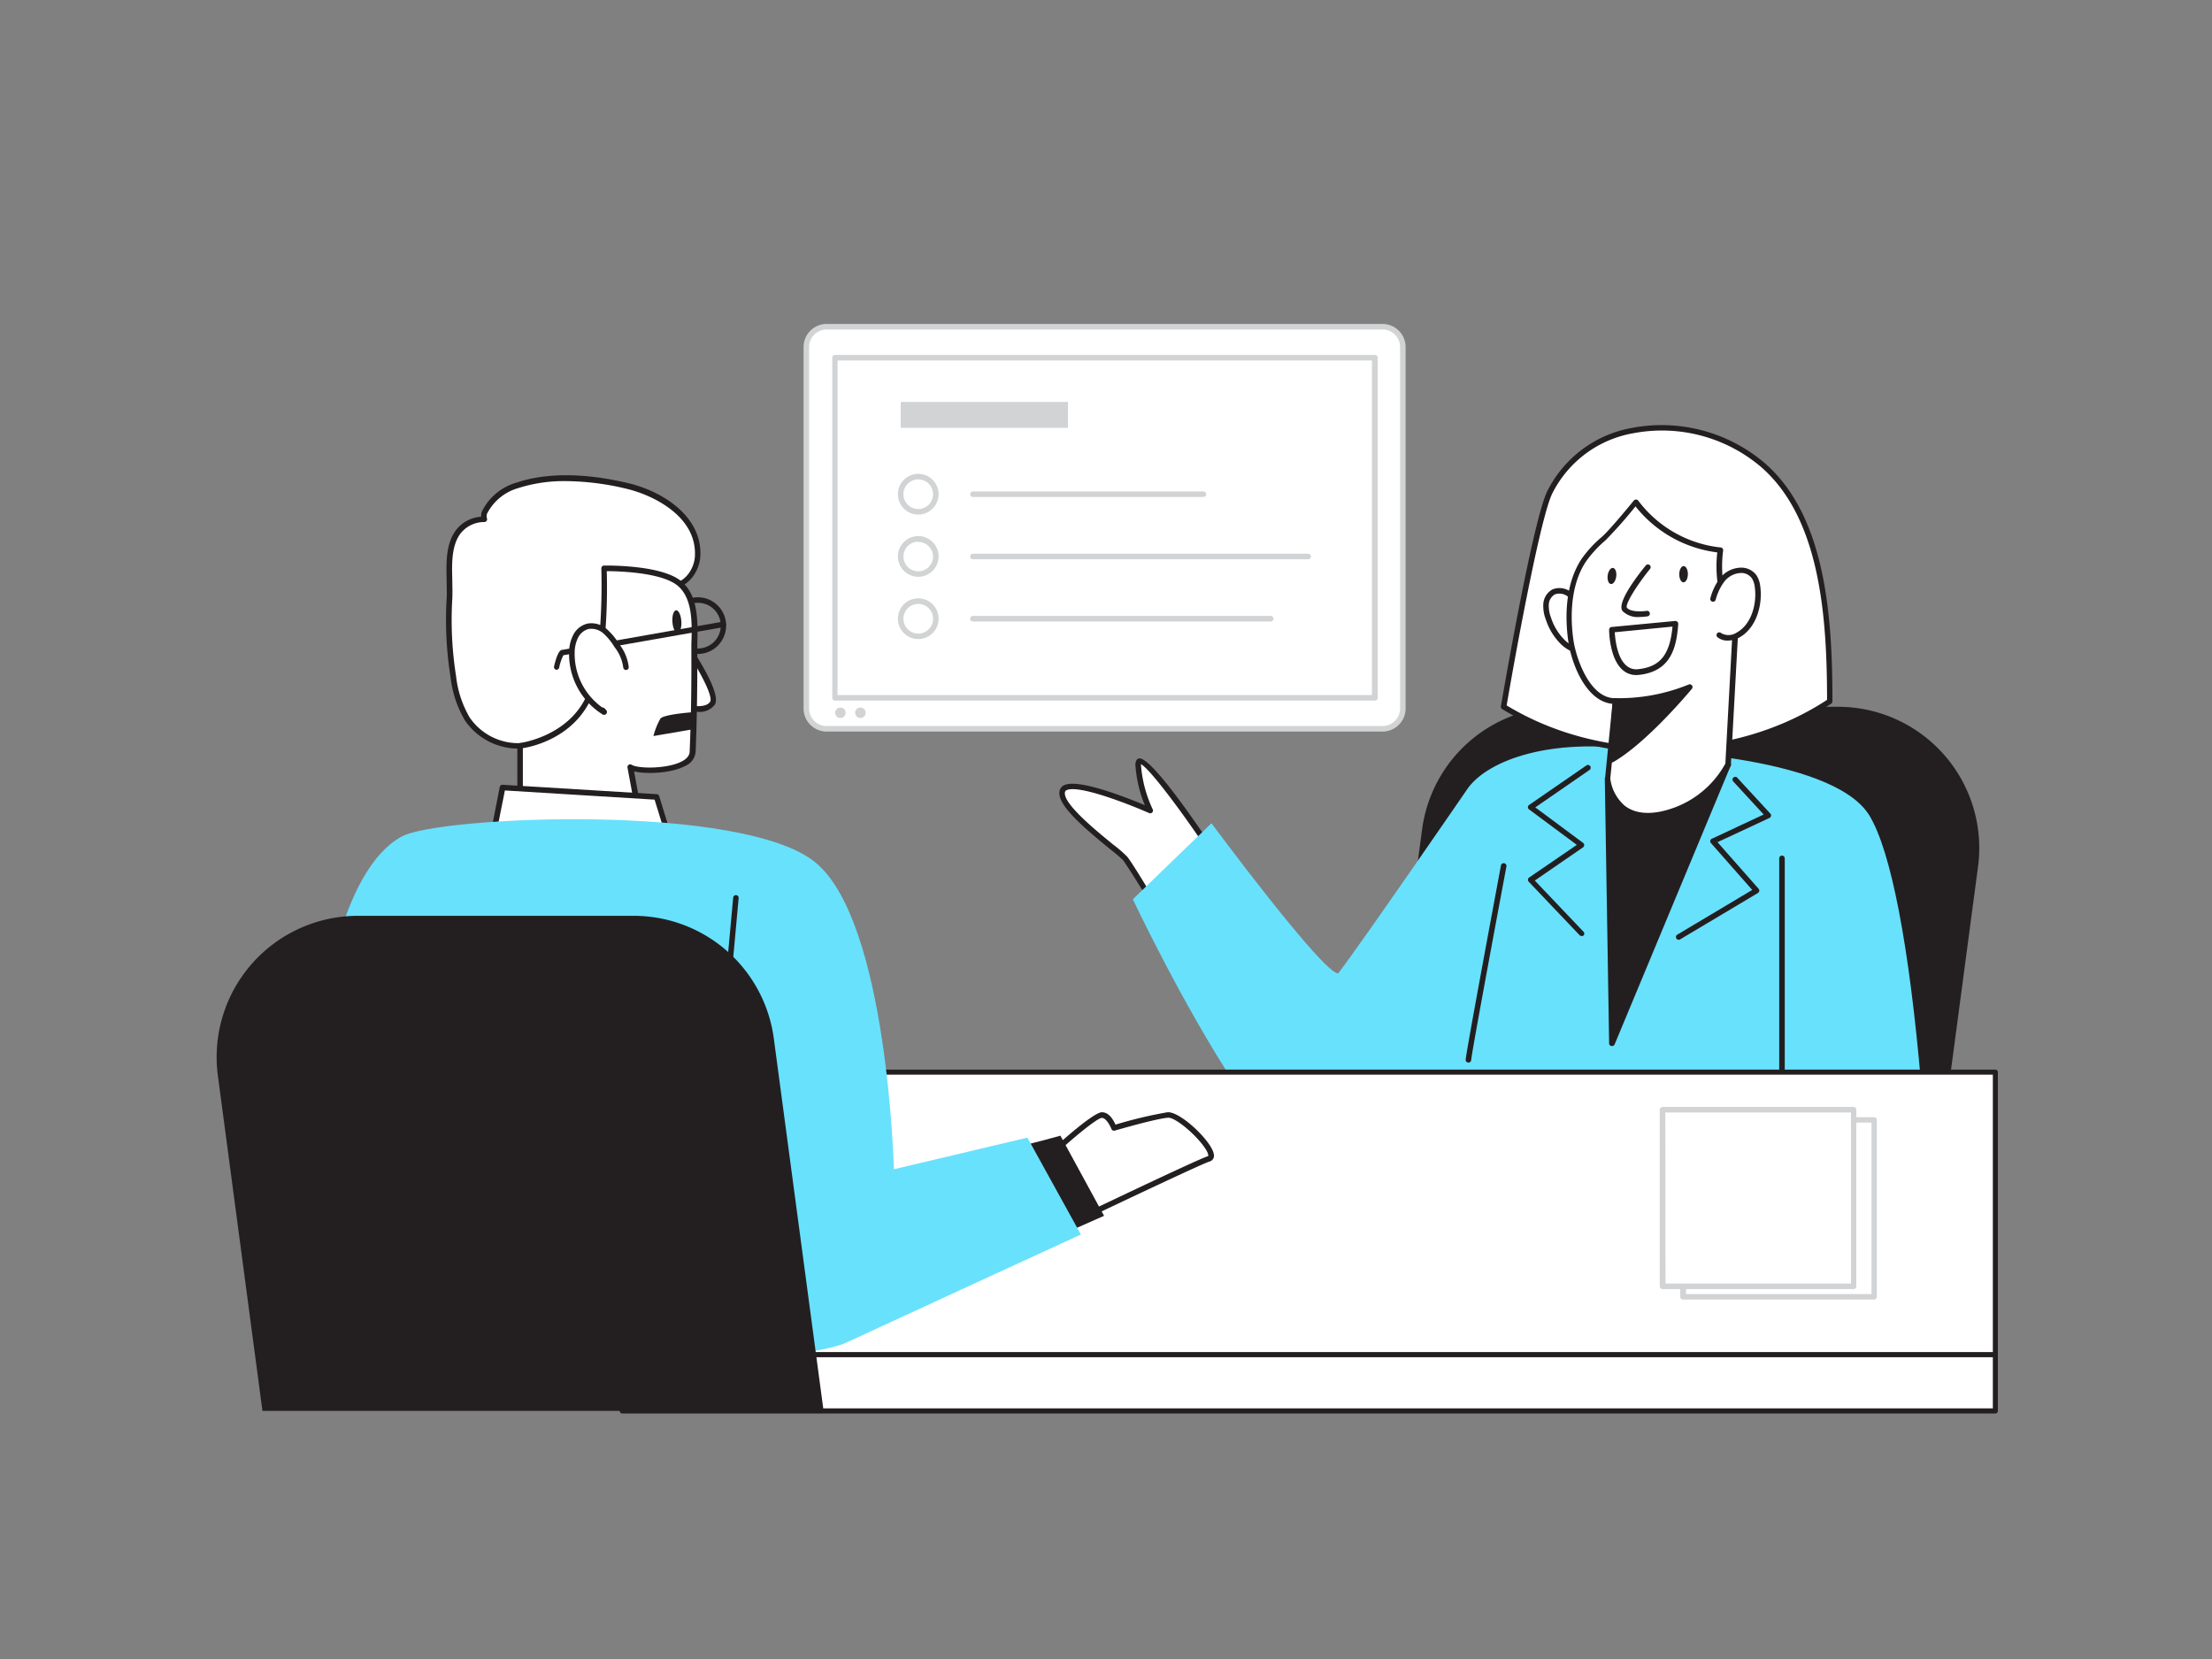 <svg xmlns="http://www.w3.org/2000/svg" viewBox="0 0 400 300"><rect x="0" y="0" width="400" height="300" fill="#808080" stroke="none"/><g id="_122_project_presentation_flatline" data-name="#122_project_presentation_flatline"><path d="M126.18,118.25a5.13,5.13,0,0,1-5.11-4.86,5.12,5.12,0,1,1,10.23-.52h0a5.13,5.13,0,0,1-4.85,5.38Zm0-9.24H126a4.13,4.13,0,1,0,4.33,3.91h0a4.11,4.11,0,0,0-4.11-3.91Z" fill="#231f20"/><path d="M94.05,134.86a11.17,11.17,0,0,1-9.6-4.9,19.26,19.26,0,0,1-2.52-7.65,65.91,65.91,0,0,1-.68-14.1c.22-3.7-.76-8.54,1.39-11.77a6,6,0,0,1,4.91-2.55,1.9,1.9,0,0,1,.06-1.2,9.62,9.62,0,0,1,5.86-4.88c6.22-2.1,13.65-1.41,19.92.08,5.91,1.4,13.14,5.68,12.73,12.74-.15,2.55-2,5.12-4.54,5.36-.91,7.6-4.59,12.94-9.27,18.65a30.25,30.25,0,0,1-11.79,8.94A17,17,0,0,1,94.05,134.86Z" fill="#fff"/><path d="M94.18,135.36h-.13a11.65,11.65,0,0,1-10-5.12,20,20,0,0,1-2.59-7.85,66.26,66.26,0,0,1-.69-14.21c.06-1,0-2.07,0-3.21-.08-3-.17-6.33,1.47-8.8A6.21,6.21,0,0,1,87,93.44a2.29,2.29,0,0,1,.17-1,10.08,10.08,0,0,1,6.16-5.15c6.8-2.3,14.73-1.24,20.2.06,6.81,1.62,13.51,6.35,13.11,13.26-.15,2.52-1.89,5.28-4.59,5.77-1,7.86-5,13.25-9.33,18.52a30.76,30.76,0,0,1-12,9.09A17.35,17.35,0,0,1,94.18,135.36ZM102.34,87a27.37,27.37,0,0,0-8.71,1.29,9.12,9.12,0,0,0-5.56,4.61,1.35,1.35,0,0,0,0,.87.51.51,0,0,1-.45.63,5.44,5.44,0,0,0-4.53,2.33c-1.46,2.21-1.38,5.27-1.3,8.22,0,1.16.06,2.26,0,3.3a64.86,64.86,0,0,0,.68,14,19,19,0,0,0,2.44,7.46,10.66,10.66,0,0,0,9.19,4.67h0a16.6,16.6,0,0,0,6.27-1.24,29.84,29.84,0,0,0,11.6-8.8c5.16-6.3,8.31-11.33,9.16-18.39a.51.51,0,0,1,.45-.44c2.36-.22,3.95-2.71,4.08-4.88.42-7.25-7.56-11.1-12.35-12.24A48.2,48.2,0,0,0,102.34,87Z" fill="#231f20"/><path d="M124.16,116.83s5.83,8.57,4.67,10.38-5.1.67-5.1.67" fill="#fff"/><path d="M126.21,128.73a10.25,10.25,0,0,1-2.62-.37.5.5,0,0,1,.27-1c1,.29,3.76.76,4.55-.46.61-.94-2-5.84-4.66-9.83a.49.49,0,0,1,.13-.69.5.5,0,0,1,.7.13c1.41,2.08,5.91,9,4.67,10.93A3.46,3.46,0,0,1,126.21,128.73Z" fill="#231f20"/><path d="M122.79,105.42c3.68,2.93,2.71,9.22,2.73,13.3q0,8.61-.31,17.22c-.14,3.64-9.57,3.84-11.24,2.78l1.77,9.59L94.05,146V134.86s8.75-1.06,12.33-8.52,2.86-23.57,2.86-23.57S119.2,102.57,122.79,105.42Z" fill="#fff"/><path d="M115.74,148.81h0L94,146.47a.52.52,0,0,1-.45-.5V134.86a.51.51,0,0,1,.44-.5c.09,0,8.52-1.12,11.94-8.24s2.81-23.17,2.81-23.33a.5.5,0,0,1,.49-.52c.41,0,10.19-.17,13.87,2.76,3.26,2.59,3.09,7.51,3,11.47,0,.79,0,1.53,0,2.22,0,5.71-.07,11.52-.31,17.24a3.09,3.09,0,0,1-2,2.6c-2.48,1.3-7,1.46-9.13.93l1.61,8.73a.48.48,0,0,1-.12.43A.49.49,0,0,1,115.74,148.81Zm-21.19-3.29,20.58,2.22-1.66-8.93a.51.51,0,0,1,.22-.51.5.5,0,0,1,.54,0c1.09.7,6.37.79,9.06-.61.92-.48,1.4-1.08,1.42-1.76.24-5.71.34-11.5.31-17.2,0-.7,0-1.45,0-2.25.13-3.73.28-8.38-2.58-10.65h0c-3-2.35-10.67-2.54-12.72-2.55.09,2.87.35,16.46-2.93,23.28S96.42,135,94.55,135.29Z" fill="#231f20"/><path d="M100.68,121.11h-.11a.5.5,0,0,1-.38-.6c.68-2.91,1.26-3,1.5-3,.48-.06,19.2-3.36,29-5.09a.49.49,0,0,1,.58.4.49.49,0,0,1-.4.58c-1.13.2-27,4.76-29,5.09a9.29,9.29,0,0,0-.76,2.26A.49.49,0,0,1,100.68,121.11Zm1.14-2.63Z" fill="#231f20"/><path d="M113.2,120.66a7.76,7.76,0,0,0-1.66-3.92,11.24,11.24,0,0,0-2.11-2.58,3.78,3.78,0,0,0-3.11-.91,3.55,3.55,0,0,0-2.23,1.82,6.53,6.53,0,0,0-.68,2.85,12.33,12.33,0,0,0,5.83,10.86l-.32-.34" fill="#fff"/><path d="M109.23,129.27a.45.45,0,0,1-.25-.07,12.9,12.9,0,0,1-6.07-11.3,7,7,0,0,1,.74-3.07,3.94,3.94,0,0,1,2.56-2.06,4.2,4.2,0,0,1,3.53,1,11.86,11.86,0,0,1,2.22,2.69,8.34,8.34,0,0,1,1.74,4.18.5.5,0,0,1-.49.52.52.52,0,0,1-.51-.49,7.5,7.5,0,0,0-1.58-3.66,10.66,10.66,0,0,0-2-2.46,3.29,3.29,0,0,0-2.68-.81,3,3,0,0,0-1.9,1.56,6.15,6.15,0,0,0-.62,2.64,11.89,11.89,0,0,0,5,10,.54.54,0,0,1,.41.15l.3.33a.49.49,0,0,1,0,.66A.52.52,0,0,1,109.23,129.27Z" fill="#231f20"/><ellipse cx="122.41" cy="112.39" rx="0.81" ry="2.05" transform="translate(-7.28 8.48) rotate(-3.85)" fill="#231f20"/><path d="M89.33,150.28l1.53-7.87,27.86,1.7,1.74,5.68S105.17,157.67,89.33,150.28Z" fill="#fff"/><path d="M103.79,153.92a34.44,34.44,0,0,1-14.68-3.19.52.52,0,0,1-.28-.55l1.54-7.87a.51.51,0,0,1,.52-.4l27.86,1.7a.49.49,0,0,1,.45.35l1.74,5.68a.49.49,0,0,1-.25.59A40.89,40.89,0,0,1,103.79,153.92ZM89.89,150c14,6.31,27.56.64,30-.47l-1.52-4.93-27.07-1.66Z" fill="#231f20"/><path d="M125.42,128.78s-5.34.36-6,1.17a12.92,12.92,0,0,0-1.26,3.15l6.83-1.17Z" fill="#231f20"/><path d="M282.45,127.81h49.91a25.55,25.55,0,0,1,25.33,28.92l-8.06,60.6H248.16l9-67.34A25.54,25.54,0,0,1,282.45,127.81Z" fill="#231f20"/><path d="M218.61,153.12s-13-19.34-12.76-14.85a23,23,0,0,0,2.18,8.27s-14.94-6.61-15.88-3.54,10.39,11,11.34,12.22,4.54,7.15,4.54,7.15" fill="#fff"/><path d="M208,162.87a.5.5,0,0,1-.43-.24c0-.06-3.59-5.9-4.51-7.11a29.55,29.55,0,0,0-2.36-2c-5.19-4.24-9.8-8.24-9.06-10.64a1.45,1.45,0,0,1,.84-.91c2.59-1.18,11.23,2.24,14.54,3.63a23,23,0,0,1-1.7-7.27c0-.79.29-1.07.57-1.16,1.82-.62,9,9.57,13.11,15.7a.5.5,0,0,1-.14.69.49.49,0,0,1-.69-.13c-4.77-7.09-10.34-14.49-11.85-15.24v.08a22.81,22.81,0,0,0,2.12,8.07.48.48,0,0,1-.08.57.49.49,0,0,1-.56.12c-3.39-1.5-12.67-5.17-14.91-4.15-.21.1-.27.21-.29.29-.61,2,5.7,7.1,8.73,9.58a20.93,20.93,0,0,1,2.53,2.2c1,1.25,4.42,7,4.57,7.19a.5.5,0,0,1-.17.69A.48.48,0,0,1,208,162.87ZM206.37,138Z" fill="#231f20"/><path d="M219.07,148.87S239.45,176.36,242,176c4.22-5.48,23.55-33.62,23.55-33.62,3.83-5,14.87-9,30.66-6.78,0,0,35,.71,41.83,11.86,3.91,6.41,7.22,23.51,9.38,48.78H223.46c-9.54-14.41-18.61-33.62-18.61-33.62Z" fill="#68e1fd"/><polygon points="290.7 140.83 291.48 188.65 312.52 138.21 290.7 140.83" fill="#231f20"/><path d="M291.48,189.15h-.1a.48.48,0,0,1-.4-.48l-.78-47.82a.5.5,0,0,1,.44-.5l21.82-2.62a.51.51,0,0,1,.46.19.52.52,0,0,1,.06.5l-21,50.43A.5.5,0,0,1,291.48,189.15Zm-.27-47.88.73,45,19.79-47.44Z" fill="#231f20"/><path d="M280.25,89c7.15-14.39,27.34-14.79,38.67-4.82,11.08,9.75,12,28.83,12,42.62-17.3,11.49-41.31,11.89-59,1C273.16,120.47,277.91,93.75,280.25,89Z" fill="#fff"/><path d="M300.56,136.16a55.22,55.22,0,0,1-28.92-7.93.52.52,0,0,1-.23-.51c.59-3.44,5.83-33.75,8.4-38.92h0a21.27,21.27,0,0,1,15.41-11.44,28.71,28.71,0,0,1,24,6.47c10.74,9.44,12.16,27,12.14,43a.52.52,0,0,1-.22.42A55.63,55.63,0,0,1,300.56,136.16Zm-28.11-8.6c17.29,10.5,41,10.09,57.94-1,0-15.66-1.42-32.84-11.8-42a27.66,27.66,0,0,0-23.17-6.23A20.29,20.29,0,0,0,280.7,89.24C278.69,93.3,274.6,115.07,272.45,127.56Z" fill="#231f20"/><path d="M285.85,110.91a8.52,8.52,0,0,0-1.69-3.1,2.89,2.89,0,0,0-3.23-.76,2.76,2.76,0,0,0-1.36,2.19,6.11,6.11,0,0,0,.44,2.63,10.57,10.57,0,0,0,2.56,4.22,6.13,6.13,0,0,0,4.51,1.76" fill="#fff"/><path d="M286.73,118.36a6.64,6.64,0,0,1-4.5-1.91,11,11,0,0,1-2.69-4.41,6.7,6.7,0,0,1-.46-2.85,3.25,3.25,0,0,1,1.62-2.59,3.4,3.4,0,0,1,3.82.86,9,9,0,0,1,1.8,3.28.5.5,0,0,1-.3.64.49.49,0,0,1-.64-.29,8.31,8.31,0,0,0-1.57-2.93,2.44,2.44,0,0,0-2.65-.67,2.26,2.26,0,0,0-1.09,1.8,5.87,5.87,0,0,0,.41,2.42,10,10,0,0,0,2.44,4,5.54,5.54,0,0,0,4.12,1.63.5.5,0,0,1,.54.46.5.5,0,0,1-.46.54Z" fill="#231f20"/><path d="M292.11,126.75l-1.41,14.08s.69,8,9.49,6.42a17.83,17.83,0,0,0,12.33-9l1.32-24.48c.05-1-3.74-5.34-2.73-14.27a21.86,21.86,0,0,1-15.31-8.71s-4.08,5-5.8,6.59a21.54,21.54,0,0,0-3.62,4c-2.71,4.1-3,9.75-2.35,14.43C284.59,119.63,287.22,126.85,292.11,126.75Z" fill="#fff"/><path d="M298,148a7.66,7.66,0,0,1-4.77-1.48,8.52,8.52,0,0,1-3-5.61l1.35-13.64c-4.71-.41-7.41-7.12-8-11.44-.48-3.42-.81-9.88,2.43-14.78a21.4,21.4,0,0,1,3.7-4c1.66-1.51,5.7-6.49,5.74-6.54a.54.54,0,0,1,.42-.18.51.51,0,0,1,.39.22A21.5,21.5,0,0,0,311.16,99a.47.47,0,0,1,.34.19.47.47,0,0,1,.1.36,21.57,21.57,0,0,0,2.16,12.64,3.91,3.91,0,0,1,.58,1.61L313,138.24a.59.59,0,0,1,0,.19,18.15,18.15,0,0,1-12.7,9.31A13.3,13.3,0,0,1,298,148Zm-6.79-7.08a7.76,7.76,0,0,0,2.63,4.81c1.55,1.18,3.66,1.54,6.27,1.06A17.41,17.41,0,0,0,312,138.08l1.32-24.38a7,7,0,0,0-.48-1.12,22.29,22.29,0,0,1-2.3-12.69,22.38,22.38,0,0,1-14.79-8.32,79.92,79.92,0,0,1-5.43,6.14,21,21,0,0,0-3.54,3.85c-3.05,4.62-2.73,10.81-2.27,14.09.49,3.48,3,10.6,7.49,10.6h.09a.51.51,0,0,1,.37.16.52.52,0,0,1,.13.39l-1.41,14.08Z" fill="#231f20"/><path d="M298,102.57s-5.16,6.34-4.2,7.62,4.06.78,4.06.78" fill="#fff"/><path d="M296.52,111.57a3.92,3.92,0,0,1-3.12-1.08c-1.09-1.44,2.58-6.24,4.21-8.24a.5.5,0,0,1,.7-.07.49.49,0,0,1,.07.7c-2.54,3.13-4.54,6.46-4.19,7,.64.84,2.86.7,3.58.58a.51.51,0,0,1,.57.42.49.49,0,0,1-.41.57A9.6,9.6,0,0,1,296.52,111.57Z" fill="#231f20"/><ellipse cx="291.48" cy="104.15" rx="1.47" ry="0.78" transform="translate(149.61 379.25) rotate(-82.38)" fill="#231f20"/><ellipse cx="304.43" cy="103.83" rx="1.47" ry="0.78" transform="translate(197.06 407.03) rotate(-89.33)" fill="#231f20"/><path d="M309.77,108.34a9.83,9.83,0,0,1,1.58-3.35,4.44,4.44,0,0,1,3.65-1.85,2.89,2.89,0,0,1,2.23,1.19,4,4,0,0,1,.57,1.68c.46,3.14-.58,7.21-3.53,8.83a3.09,3.09,0,0,1-3.32,0" fill="#fff"/><path d="M312.41,115.84a2.78,2.78,0,0,1-1.76-.56.5.5,0,1,1,.6-.79,2.65,2.65,0,0,0,2.78-.09c2.74-1.5,3.72-5.32,3.28-8.32a3.76,3.76,0,0,0-.49-1.47,2.4,2.4,0,0,0-1.84-1,4,4,0,0,0-3.24,1.66,9.53,9.53,0,0,0-1.49,3.19.5.5,0,0,1-.62.33.49.49,0,0,1-.34-.62,10.63,10.63,0,0,1,1.66-3.52,4.94,4.94,0,0,1,4.08-2,3.39,3.39,0,0,1,2.62,1.41,4.59,4.59,0,0,1,.65,1.89c.49,3.34-.65,7.62-3.79,9.34A4.46,4.46,0,0,1,312.41,115.84Z" fill="#231f20"/><path d="M265.53,192.15h0a.5.5,0,0,1-.49-.5c0-1,5.73-31.66,6.38-35.15a.5.5,0,0,1,.59-.4.51.51,0,0,1,.4.59c-2.54,13.55-6.34,34.05-6.37,35A.51.51,0,0,1,265.53,192.15Z" fill="#231f20"/><path d="M322.24,194.38a.5.5,0,0,1-.5-.5V155.22a.5.5,0,0,1,1,0v38.66A.5.5,0,0,1,322.24,194.38Z" fill="#231f20"/><path d="M303,112.79l-11.5,1.09s0,8.2,4.87,7.66S302.62,117.84,303,112.79Z" fill="#fff"/><path d="M295.9,122.07a3.67,3.67,0,0,1-2.51-.95c-2.37-2.11-2.41-7-2.41-7.24a.49.49,0,0,1,.45-.5l11.5-1.09a.52.52,0,0,1,.55.54c-.32,4.41-1.39,8.57-7.08,9.21ZM292,114.33c.07,1.22.41,4.57,2.07,6a2.69,2.69,0,0,0,2.23.67c3.91-.43,5.67-2.61,6.14-7.69Z" fill="#231f20"/><path d="M292.11,126.75a33.6,33.6,0,0,0,13.44-2.5s-7.93,9.58-14.07,13.12Z" fill="#231f20"/><path d="M291.48,137.87a.48.48,0,0,1-.5-.53l.63-10.62a.51.51,0,0,1,.53-.47,33.39,33.39,0,0,0,13.21-2.46.5.5,0,0,1,.59.78c-.33.39-8.06,9.69-14.21,13.24A.57.57,0,0,1,291.48,137.87Zm1.1-10.61-.55,9.19c4.37-2.82,9.47-8.33,11.83-11A34.6,34.6,0,0,1,292.58,127.26Z" fill="#231f20"/><path d="M286,169.26a.51.51,0,0,1-.36-.15l-9.2-9.67a.49.49,0,0,1-.13-.4.47.47,0,0,1,.21-.36l8.62-5.9-8.63-6.41a.49.49,0,0,1,0-.81l10.31-7.11a.5.5,0,1,1,.56.82L277.63,146l8.64,6.42a.46.46,0,0,1,.2.41.49.49,0,0,1-.21.4l-8.72,6,8.8,9.25a.49.49,0,0,1,0,.7A.47.47,0,0,1,286,169.26Z" fill="#231f20"/><path d="M303.56,169.94a.51.51,0,0,1-.43-.25.5.5,0,0,1,.18-.68l13.55-8.08-7.47-8.48a.52.52,0,0,1-.11-.43.46.46,0,0,1,.28-.35l9.37-4.38-5.46-5.93a.5.5,0,1,1,.73-.67l5.93,6.43a.49.49,0,0,1,.13.43.54.54,0,0,1-.28.36l-9.4,4.38,7.43,8.43a.5.5,0,0,1,.12.41.54.54,0,0,1-.24.35l-14.07,8.39A.48.48,0,0,1,303.56,169.94Z" fill="#231f20"/><rect x="112.52" y="193.88" width="248.31" height="51.09" fill="#fff"/><path d="M360.83,245.43H112.52a.46.46,0,0,1-.46-.45v-51.1a.47.47,0,0,1,.46-.46H360.83a.46.46,0,0,1,.45.46V245A.45.45,0,0,1,360.83,245.43ZM113,244.52H360.37V194.34H113Z" fill="#231f20"/><rect x="112.52" y="244.98" width="248.31" height="10.16" fill="#fff"/><path d="M360.83,255.6H112.52a.47.47,0,0,1-.46-.46V245a.46.46,0,0,1,.46-.46H360.83a.45.45,0,0,1,.45.46v10.16A.46.46,0,0,1,360.83,255.6ZM113,254.68H360.37v-9.25H113Z" fill="#231f20"/><path d="M197.91,219.13s19.33-9.21,20.65-9.57c2.35-.63-5.05-8.11-7.39-7.93s-9.73,2.34-9.73,2.34-.92-2.34-2.18-2.34-7.57,5.66-7.57,5.66Z" fill="#fff"/><path d="M197.91,219.63a.5.5,0,0,1-.44-.27l-6.23-11.83a.52.52,0,0,1,.11-.61c1.52-1.36,6.56-5.79,7.91-5.79s2.1,1.48,2.46,2.24a76.87,76.87,0,0,1,9.41-2.24c2.32-.17,8,5.28,8.36,7.56a1.09,1.09,0,0,1-.8,1.36c-.94.25-12.81,5.84-20.57,9.53A.54.54,0,0,1,197.91,219.63Zm-5.6-12.22,5.82,11.06c3.33-1.59,19-9.05,20.3-9.39.08,0,.19-.32-.4-1.27-1.57-2.49-5.52-5.81-6.82-5.69-2.27.18-9.55,2.31-9.63,2.33a.49.49,0,0,1-.6-.3c-.26-.66-1-2-1.72-2S195.19,204.85,192.31,207.41Z" fill="#231f20"/><path d="M184.32,207.23c.72,0,7.44-1.86,7.44-1.86l7.89,14.49L190.27,224Z" fill="#231f20"/><path d="M54.88,248.72s-4.06-85.85,17.86-97.5c6.82-3.63,61.84-6.1,74.83,4.83s14.07,55.39,14.07,55.39l24.15-5.72,9.67,17.52s-35.59,16.36-42.39,19.53C141.43,248.18,54.88,248.72,54.88,248.72Z" fill="#68e1fd"/><path d="M128.58,211.65h0a.51.51,0,0,1-.46-.55l4.46-48.77a.5.5,0,0,1,.54-.46.5.5,0,0,1,.45.55l-4.45,48.78A.49.49,0,0,1,128.58,211.65Z" fill="#231f20"/><path d="M114.65,165.61H64.73A25.55,25.55,0,0,0,39.4,194.53l8.06,60.61H148.93l-9-67.34A25.56,25.56,0,0,0,114.65,165.61Z" fill="#231f20"/><path d="M167,226.51c3.22,0,3.22-5,0-5s-3.22,5,0,5Z" fill="#68e1fd"/><path d="M167.72,226.51c3.22,0,3.22-5,0-5s-3.22,5,0,5Z" fill="#68e1fd"/><rect x="304.35" y="202.53" width="34.54" height="31.94" fill="#fff"/><path d="M338.89,235H304.35a.5.5,0,0,1-.5-.5V202.53a.5.5,0,0,1,.5-.5h34.54a.5.5,0,0,1,.5.5v31.94A.5.5,0,0,1,338.89,235Zm-34-1h33.54V203H304.85Z" fill="#d1d3d4"/><rect x="300.64" y="200.67" width="34.54" height="31.94" fill="#fff"/><path d="M335.18,233.11H300.64a.5.5,0,0,1-.5-.5V200.67a.5.5,0,0,1,.5-.5h34.54a.5.5,0,0,1,.5.5v31.94A.5.5,0,0,1,335.18,233.11Zm-34-1h33.54V201.17H301.14Z" fill="#d1d3d4"/><rect x="145.81" y="59.08" width="107.92" height="72.71" rx="3.68" fill="#fff"/><path d="M250,132.29H149.49a4.18,4.18,0,0,1-4.18-4.18V62.76a4.18,4.18,0,0,1,4.18-4.18H250a4.18,4.18,0,0,1,4.18,4.18v65.35A4.18,4.18,0,0,1,250,132.29ZM149.49,59.58a3.18,3.18,0,0,0-3.18,3.18v65.35a3.18,3.18,0,0,0,3.18,3.18H250a3.18,3.18,0,0,0,3.18-3.18V62.76A3.18,3.18,0,0,0,250,59.58Z" fill="#d1d3d4"/><rect x="150.95" y="64.68" width="97.64" height="61.51" fill="#fff"/><path d="M248.59,126.69H151a.5.5,0,0,1-.5-.5V64.68a.5.5,0,0,1,.5-.5h97.64a.5.5,0,0,1,.5.5v61.51A.5.5,0,0,1,248.59,126.69Zm-97.14-1h96.64V65.18H151.45Z" fill="#d1d3d4"/><circle cx="166.05" cy="89.37" r="3.18" fill="#fff"/><path d="M166.05,93.05a3.68,3.68,0,1,1,3.68-3.68A3.68,3.68,0,0,1,166.05,93.05Zm0-6.36a2.68,2.68,0,1,0,2.68,2.68A2.68,2.68,0,0,0,166.05,86.69Z" fill="#d1d3d4"/><path d="M217.62,89.87H175.94a.5.5,0,0,1,0-1h41.68a.5.5,0,0,1,0,1Z" fill="#d1d3d4"/><circle cx="166.05" cy="100.63" r="3.18" fill="#fff"/><path d="M166.05,104.3a3.68,3.68,0,1,1,3.68-3.67A3.68,3.68,0,0,1,166.05,104.3Zm0-6.35a2.68,2.68,0,1,0,2.68,2.68A2.68,2.68,0,0,0,166.05,98Z" fill="#d1d3d4"/><path d="M236.56,101.13H175.94a.51.51,0,0,1-.5-.5.5.5,0,0,1,.5-.5h60.62a.5.5,0,0,1,.5.5A.51.51,0,0,1,236.56,101.13Z" fill="#d1d3d4"/><circle cx="166.05" cy="111.88" r="3.18" fill="#fff"/><path d="M166.05,115.56a3.68,3.68,0,1,1,3.68-3.68A3.68,3.68,0,0,1,166.05,115.56Zm0-6.35a2.68,2.68,0,1,0,2.68,2.67A2.68,2.68,0,0,0,166.05,109.21Z" fill="#d1d3d4"/><path d="M229.79,112.38H175.94a.5.5,0,0,1-.5-.5.51.51,0,0,1,.5-.5h53.85a.5.5,0,0,1,.5.5A.5.5,0,0,1,229.79,112.38Z" fill="#d1d3d4"/><circle cx="151.97" cy="128.89" r="0.95" fill="#d1d3d4"/><circle cx="155.59" cy="128.89" r="0.95" fill="#d1d3d4"/><rect x="162.88" y="72.68" width="30.24" height="4.69" fill="#d1d3d4"/></g></svg>